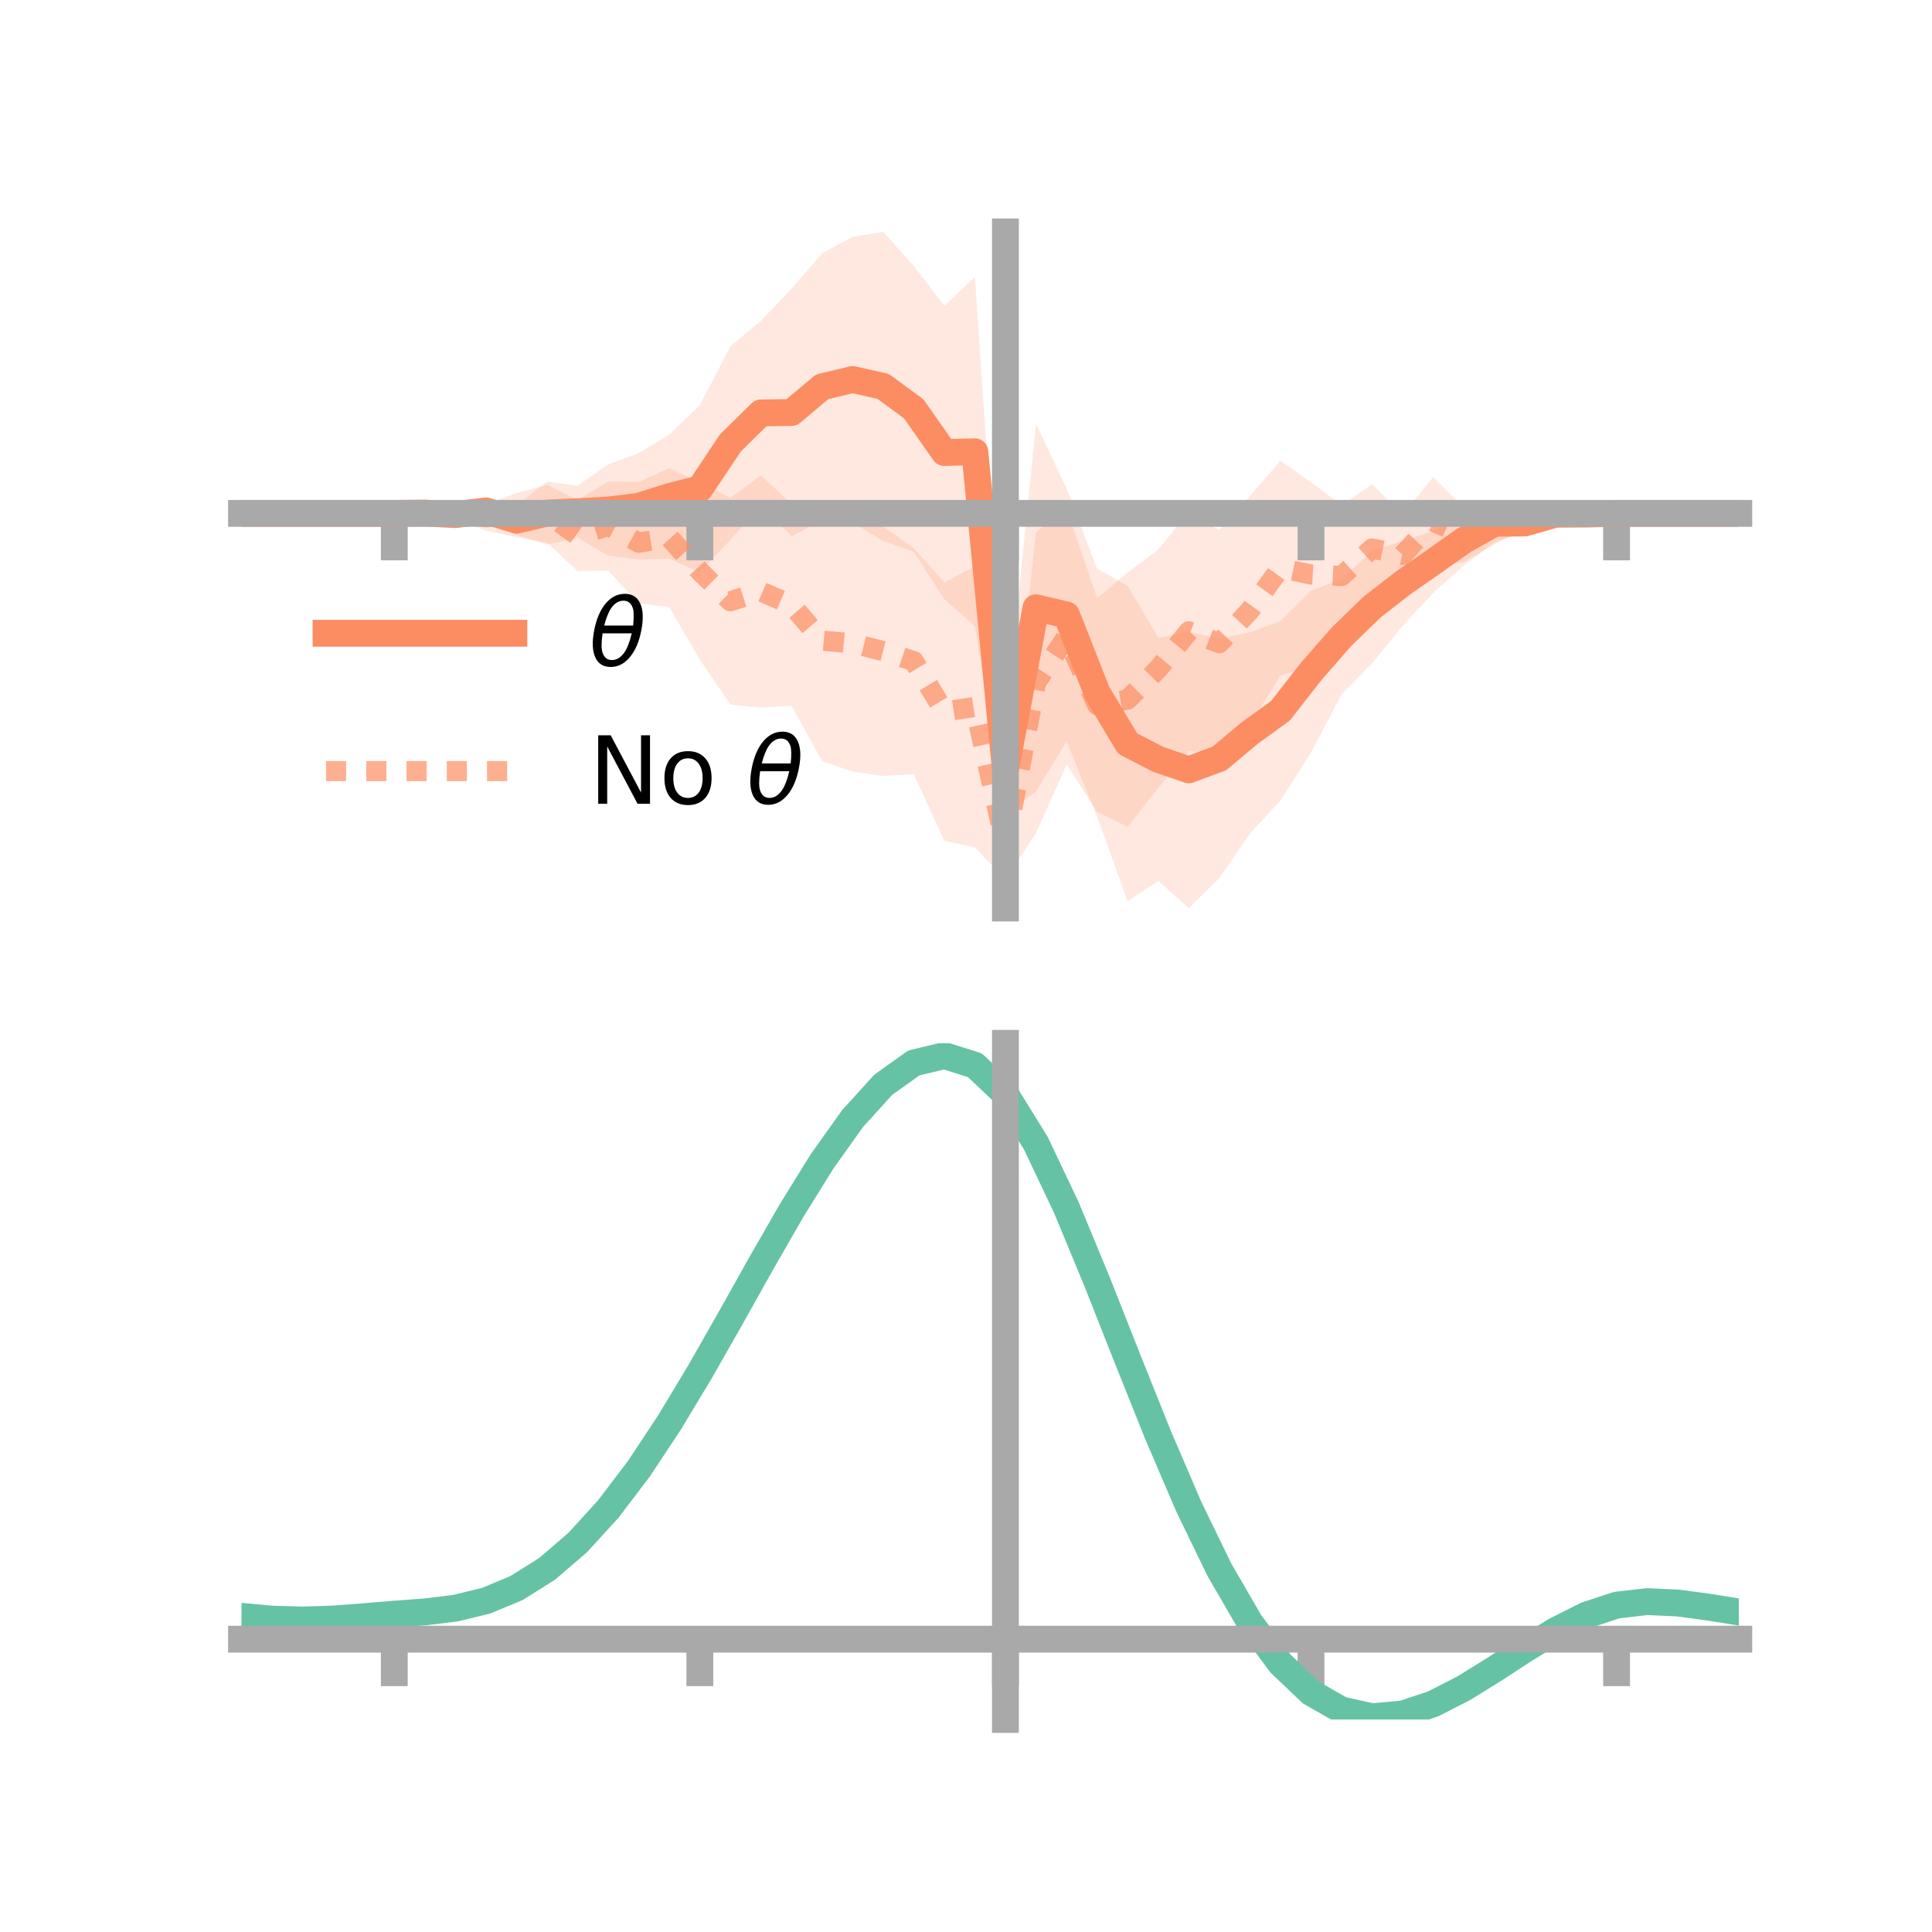<?xml version="1.0" encoding="utf-8" standalone="no"?>
<!DOCTYPE svg PUBLIC "-//W3C//DTD SVG 1.1//EN"
  "http://www.w3.org/Graphics/SVG/1.1/DTD/svg11.dtd">
<!-- Created with matplotlib (https://matplotlib.org/) -->
<svg height="144pt" version="1.1" viewBox="0 0 144 144" width="144pt" xmlns="http://www.w3.org/2000/svg" xmlns:xlink="http://www.w3.org/1999/xlink">
 <defs>
  <style type="text/css">*{stroke-linecap:butt;stroke-linejoin:round;}</style>
 </defs>
 <g id="figure_1">
  <g id="patch_1">
   <path d="M 0 144 
L 144 144 
L 144 0 
L 0 0 
z
" style="fill:none;"/>
  </g>
  <g id="axes_1">
   <g id="patch_2">
    <path d="M 18 67.68 
L 129.6 67.68 
L 129.6 17.28 
L 18 17.28 
z
" style="fill:none;"/>
   </g>
   <g id="PolyCollection_1">
    <path clip-path="url(#pf41405d4b5)" d="M 18 38.264 
L 18 38.264 
L 20.278 38.264 
L 22.555 38.264 
L 24.833 38.264 
L 27.11 38.264 
L 29.388 38.264 
L 31.665 38.076 
L 33.943 37.894 
L 36.22 37.31 
L 38.498 37.672 
L 40.776 35.895 
L 43.053 36.205 
L 45.331 34.612 
L 47.608 33.775 
L 49.886 32.39 
L 52.163 30.204 
L 54.441 25.796 
L 56.718 23.913 
L 58.996 21.519 
L 61.273 18.889 
L 63.551 17.644 
L 65.829 17.28 
L 68.106 19.829 
L 70.384 22.787 
L 72.661 20.664 
L 74.939 54.149 
L 77.216 31.589 
L 79.494 36.421 
L 81.771 42.391 
L 84.049 43.666 
L 86.327 47.541 
L 88.604 47.08 
L 90.882 47.618 
L 93.159 47.129 
L 95.437 46.284 
L 97.714 44.031 
L 99.992 43.148 
L 102.269 41.056 
L 104.547 40.312 
L 106.824 39.585 
L 109.102 38.392 
L 111.38 37.578 
L 113.657 38.306 
L 115.935 37.907 
L 118.212 38.172 
L 120.49 38.264 
L 122.767 38.264 
L 125.045 38.264 
L 127.322 38.264 
L 129.6 38.264 
L 129.6 38.264 
L 129.6 38.264 
L 127.322 38.264 
L 125.045 38.264 
L 122.767 38.264 
L 120.49 38.264 
L 118.212 38.456 
L 115.935 38.749 
L 113.657 39.653 
L 111.38 40.433 
L 109.102 42.162 
L 106.824 44.19 
L 104.547 46.635 
L 102.269 49.435 
L 99.992 51.755 
L 97.714 56.085 
L 95.437 59.674 
L 93.159 62.121 
L 90.882 65.446 
L 88.604 67.68 
L 86.327 65.651 
L 84.049 67.182 
L 81.771 60.857 
L 79.494 55.256 
L 77.216 59.007 
L 74.939 60.618 
L 72.661 46.683 
L 70.384 44.67 
L 68.106 41.122 
L 65.829 40.324 
L 63.551 38.931 
L 61.273 38.776 
L 58.996 39.973 
L 56.718 37.636 
L 54.441 40.228 
L 52.163 42.65 
L 49.886 41.64 
L 47.608 41.701 
L 45.331 41.417 
L 43.053 40.073 
L 40.776 40.592 
L 38.498 39.87 
L 36.22 38.85 
L 33.943 38.818 
L 31.665 38.405 
L 29.388 38.264 
L 27.11 38.264 
L 24.833 38.264 
L 22.555 38.264 
L 20.278 38.264 
L 18 38.264 
z
" style="fill:#fc8d62;fill-opacity:0.2;"/>
   </g>
   <g id="PolyCollection_2">
    <path clip-path="url(#pf41405d4b5)" d="M 18 38.264 
L 18 38.264 
L 20.278 38.264 
L 22.555 38.264 
L 24.833 38.264 
L 27.11 38.264 
L 29.388 38.264 
L 31.665 38.116 
L 33.943 37.668 
L 36.22 37.572 
L 38.498 36.748 
L 40.776 36.132 
L 43.053 37.272 
L 45.331 35.891 
L 47.608 35.921 
L 49.886 34.894 
L 52.163 35.989 
L 54.441 37.111 
L 56.718 35.434 
L 58.996 37.564 
L 61.273 38.771 
L 63.551 38.398 
L 65.829 39.23 
L 68.106 40.868 
L 70.384 43.408 
L 72.661 42.216 
L 74.939 60.504 
L 77.216 39.664 
L 79.494 37.94 
L 81.771 44.578 
L 84.049 42.673 
L 86.327 40.974 
L 88.604 38.15 
L 90.882 39.53 
L 93.159 36.98 
L 95.437 34.338 
L 97.714 35.95 
L 99.992 37.648 
L 102.269 36.092 
L 104.547 38.359 
L 106.824 35.548 
L 109.102 37.855 
L 111.38 37.496 
L 113.657 37.297 
L 115.935 37.82 
L 118.212 38.03 
L 120.49 38.264 
L 122.767 38.264 
L 125.045 38.264 
L 127.322 38.264 
L 129.6 38.264 
L 129.6 38.264 
L 129.6 38.264 
L 127.322 38.264 
L 125.045 38.264 
L 122.767 38.264 
L 120.49 38.264 
L 118.212 38.483 
L 115.935 38.976 
L 113.657 39.458 
L 111.38 40.568 
L 109.102 41.904 
L 106.824 42.211 
L 104.547 44.364 
L 102.269 45.667 
L 99.992 48.215 
L 97.714 49.688 
L 95.437 50.345 
L 93.159 54.02 
L 90.882 56.348 
L 88.604 55.964 
L 86.327 58.721 
L 84.049 61.614 
L 81.771 60.511 
L 79.494 56.981 
L 77.216 62.092 
L 74.939 65.54 
L 72.661 63.165 
L 70.384 62.666 
L 68.106 57.695 
L 65.829 57.832 
L 63.551 57.509 
L 61.273 56.725 
L 58.996 52.602 
L 56.718 52.738 
L 54.441 52.516 
L 52.163 49.17 
L 49.886 45.243 
L 47.608 44.977 
L 45.331 42.519 
L 43.053 42.573 
L 40.776 40.439 
L 38.498 40.048 
L 36.22 39.543 
L 33.943 38.738 
L 31.665 38.468 
L 29.388 38.264 
L 27.11 38.264 
L 24.833 38.264 
L 22.555 38.264 
L 20.278 38.264 
L 18 38.264 
z
" style="fill:#fc8d62;fill-opacity:0.2;"/>
   </g>
   <g id="matplotlib.axis_1">
    <g id="xtick_1">
     <g id="line2d_1">
      <defs>
       <path d="M 0 0 
L 0 3.5 
" id="mc1afeb360e" style="stroke:#a9a9a9;stroke-width:2;"/>
      </defs>
      <g>
       <use style="fill:#a9a9a9;stroke:#a9a9a9;stroke-width:2;" x="29.388" xlink:href="#mc1afeb360e" y="38.264"/>
      </g>
     </g>
    </g>
    <g id="xtick_2">
     <g id="line2d_2">
      <g>
       <use style="fill:#a9a9a9;stroke:#a9a9a9;stroke-width:2;" x="52.163" xlink:href="#mc1afeb360e" y="38.264"/>
      </g>
     </g>
    </g>
    <g id="xtick_3">
     <g id="line2d_3">
      <g>
       <use style="fill:#a9a9a9;stroke:#a9a9a9;stroke-width:2;" x="74.939" xlink:href="#mc1afeb360e" y="38.264"/>
      </g>
     </g>
    </g>
    <g id="xtick_4">
     <g id="line2d_4">
      <g>
       <use style="fill:#a9a9a9;stroke:#a9a9a9;stroke-width:2;" x="97.714" xlink:href="#mc1afeb360e" y="38.264"/>
      </g>
     </g>
    </g>
    <g id="xtick_5">
     <g id="line2d_5">
      <g>
       <use style="fill:#a9a9a9;stroke:#a9a9a9;stroke-width:2;" x="120.49" xlink:href="#mc1afeb360e" y="38.264"/>
      </g>
     </g>
    </g>
   </g>
   <g id="matplotlib.axis_2"/>
   <g id="line2d_6">
    <path clip-path="url(#pf41405d4b5)" d="M 18 38.264 
L 20.278 38.264 
L 22.555 38.264 
L 24.833 38.264 
L 27.11 38.264 
L 29.388 38.264 
L 31.665 38.241 
L 33.943 38.356 
L 36.22 38.08 
L 38.498 38.771 
L 40.776 38.243 
L 43.053 38.139 
L 45.331 38.015 
L 47.608 37.738 
L 49.886 37.015 
L 52.163 36.427 
L 54.441 33.012 
L 56.718 30.775 
L 58.996 30.746 
L 61.273 28.832 
L 63.551 28.287 
L 65.829 28.802 
L 68.106 30.475 
L 70.384 33.729 
L 72.661 33.674 
L 74.939 57.384 
L 77.216 45.298 
L 79.494 45.838 
L 81.771 51.624 
L 84.049 55.424 
L 86.327 56.596 
L 88.604 57.38 
L 90.882 56.532 
L 93.159 54.625 
L 95.437 52.979 
L 97.714 50.058 
L 99.992 47.452 
L 102.269 45.246 
L 104.547 43.473 
L 106.824 41.887 
L 109.102 40.277 
L 111.38 39.005 
L 113.657 38.979 
L 115.935 38.328 
L 118.212 38.314 
L 120.49 38.264 
L 122.767 38.264 
L 125.045 38.264 
L 127.322 38.264 
L 129.6 38.264 
" style="fill:none;stroke:#fc8d62;stroke-linecap:square;stroke-width:2;"/>
   </g>
   <g id="line2d_7">
    <path clip-path="url(#pf41405d4b5)" d="M 18 38.264 
L 20.278 38.264 
L 22.555 38.264 
L 24.833 38.264 
L 27.11 38.264 
L 29.388 38.264 
L 31.665 38.292 
L 33.943 38.203 
L 36.22 38.557 
L 38.498 38.398 
L 40.776 38.285 
L 43.053 39.923 
L 45.331 39.205 
L 47.608 40.449 
L 49.886 40.068 
L 52.163 42.579 
L 54.441 44.813 
L 56.718 44.086 
L 58.996 45.083 
L 61.273 47.748 
L 63.551 47.954 
L 65.829 48.531 
L 68.106 49.281 
L 70.384 53.037 
L 72.661 52.691 
L 74.939 63.022 
L 77.216 50.878 
L 79.494 47.46 
L 81.771 52.545 
L 84.049 52.144 
L 86.327 49.847 
L 88.604 47.057 
L 90.882 47.939 
L 93.159 45.5 
L 95.437 42.341 
L 97.714 42.819 
L 99.992 42.932 
L 102.269 40.88 
L 104.547 41.362 
L 106.824 38.88 
L 109.102 39.879 
L 111.38 39.032 
L 113.657 38.378 
L 115.935 38.398 
L 118.212 38.256 
L 120.49 38.264 
L 122.767 38.264 
L 125.045 38.264 
L 127.322 38.264 
L 129.6 38.264 
" style="fill:none;stroke:#fc8d62;stroke-dasharray:1.5,1.5;stroke-dashoffset:0;stroke-opacity:0.7;stroke-width:1.5;"/>
   </g>
   <g id="patch_3">
    <path d="M 74.939 67.68 
L 74.939 17.28 
" style="fill:none;stroke:#a9a9a9;stroke-linecap:square;stroke-linejoin:miter;stroke-width:2;"/>
   </g>
   <g id="patch_4">
    <path d="M 129.6 67.68 
L 129.6 17.28 
" style="fill:none;"/>
   </g>
   <g id="patch_5">
    <path d="M 18 38.264 
L 129.6 38.264 
" style="fill:none;stroke:#a9a9a9;stroke-linecap:square;stroke-linejoin:miter;stroke-width:2;"/>
   </g>
   <g id="patch_6">
    <path d="M 18 17.28 
L 129.6 17.28 
" style="fill:none;"/>
   </g>
   <g id="legend_1">
    <g id="line2d_8">
     <path d="M 24.3 47.2 
L 38.3 47.2 
" style="fill:none;stroke:#fc8d62;stroke-linecap:square;stroke-width:2;"/>
    </g>
    <g id="line2d_9"/>
    <g id="text_1">
     <!-- $\theta$ -->
     <g transform="translate(43.9 49.65)scale(0.07 -0.07)">
      <defs>
       <path d="M 45.516 34.672 
L 14.453 34.672 
Q 12.359 20.062 14.5 13.875 
Q 17.188 6.25 24.469 6.25 
Q 31.781 6.25 37.359 13.922 
Q 42.234 20.656 45.516 34.672 
z
M 47.016 42.969 
Q 48.344 56.844 46.625 61.719 
Q 43.953 69.438 36.766 69.438 
Q 29.297 69.438 23.828 61.812 
Q 19.531 55.672 16.156 42.969 
z
M 38.188 76.766 
Q 49.906 76.766 54.594 66.406 
Q 59.281 56.109 55.719 37.844 
Q 52.203 19.625 43.453 9.281 
Q 34.766 -1.125 23.047 -1.125 
Q 11.281 -1.125 6.641 9.281 
Q 2 19.625 5.516 37.844 
Q 9.078 56.109 17.719 66.406 
Q 26.422 76.766 38.188 76.766 
z
" id="DejaVuSans-Oblique-952"/>
      </defs>
      <use transform="translate(0 0.234)" xlink:href="#DejaVuSans-Oblique-952"/>
     </g>
    </g>
    <g id="line2d_10">
     <path d="M 24.3 57.474 
L 38.3 57.474 
" style="fill:none;stroke:#fc8d62;stroke-dasharray:1.5,1.5;stroke-dashoffset:0;stroke-opacity:0.7;stroke-width:1.5;"/>
    </g>
    <g id="line2d_11"/>
    <g id="text_2">
     <!-- No $\theta$ -->
     <g transform="translate(43.9 59.924)scale(0.07 -0.07)">
      <defs>
       <path d="M 9.812 72.906 
L 23.094 72.906 
L 55.422 11.922 
L 55.422 72.906 
L 64.984 72.906 
L 64.984 0 
L 51.703 0 
L 19.391 60.984 
L 19.391 0 
L 9.812 0 
z
" id="DejaVuSans-78"/>
       <path d="M 30.609 48.391 
Q 23.391 48.391 19.188 42.75 
Q 14.984 37.109 14.984 27.297 
Q 14.984 17.484 19.156 11.844 
Q 23.344 6.203 30.609 6.203 
Q 37.797 6.203 41.984 11.859 
Q 46.188 17.531 46.188 27.297 
Q 46.188 37.016 41.984 42.703 
Q 37.797 48.391 30.609 48.391 
z
M 30.609 56 
Q 42.328 56 49.016 48.375 
Q 55.719 40.766 55.719 27.297 
Q 55.719 13.875 49.016 6.219 
Q 42.328 -1.422 30.609 -1.422 
Q 18.844 -1.422 12.172 6.219 
Q 5.516 13.875 5.516 27.297 
Q 5.516 40.766 12.172 48.375 
Q 18.844 56 30.609 56 
z
" id="DejaVuSans-111"/>
       <path id="DejaVuSans-32"/>
      </defs>
      <use transform="translate(0 0.234)" xlink:href="#DejaVuSans-78"/>
      <use transform="translate(74.805 0.234)" xlink:href="#DejaVuSans-111"/>
      <use transform="translate(135.986 0.234)" xlink:href="#DejaVuSans-32"/>
      <use transform="translate(167.773 0.234)" xlink:href="#DejaVuSans-Oblique-952"/>
     </g>
    </g>
   </g>
  </g>
  <g id="axes_2">
   <g id="patch_7">
    <path d="M 18 128.16 
L 129.6 128.16 
L 129.6 77.76 
L 18 77.76 
z
" style="fill:none;"/>
   </g>
   <g id="PolyCollection_3">
    <path clip-path="url(#p5360bba139)" d="M 18 120.512 
L 18 120.432 
L 20.278 120.65 
L 22.555 120.715 
L 24.833 120.633 
L 27.11 120.454 
L 29.388 120.254 
L 31.665 120.083 
L 33.943 119.8 
L 36.22 119.243 
L 38.498 118.284 
L 40.776 116.833 
L 43.053 114.838 
L 45.331 112.291 
L 47.608 109.225 
L 49.886 105.707 
L 52.163 101.839 
L 54.441 97.749 
L 56.718 93.592 
L 58.996 89.542 
L 61.273 85.79 
L 63.551 82.534 
L 65.829 79.976 
L 68.106 78.319 
L 70.384 77.76 
L 72.661 78.488 
L 74.939 80.673 
L 77.216 84.402 
L 79.494 89.278 
L 81.771 94.852 
L 84.049 100.707 
L 86.327 106.481 
L 88.604 111.87 
L 90.882 116.642 
L 93.159 120.631 
L 95.437 123.74 
L 97.714 125.936 
L 99.992 127.246 
L 102.269 127.748 
L 104.547 127.556 
L 106.824 126.807 
L 109.102 125.658 
L 111.38 124.271 
L 113.657 122.811 
L 115.935 121.436 
L 118.212 120.301 
L 120.49 119.556 
L 122.767 119.296 
L 125.045 119.405 
L 127.322 119.718 
L 129.6 120.097 
L 129.6 120.201 
L 129.6 120.201 
L 127.322 119.846 
L 125.045 119.551 
L 122.767 119.454 
L 120.49 119.72 
L 118.212 120.476 
L 115.935 121.639 
L 113.657 123.057 
L 111.38 124.567 
L 109.102 125.999 
L 106.824 127.184 
L 104.547 127.955 
L 102.269 128.16 
L 99.992 127.668 
L 97.714 126.38 
L 95.437 124.234 
L 93.159 121.211 
L 90.882 117.343 
L 88.604 112.721 
L 86.327 107.498 
L 84.049 101.898 
L 81.771 96.211 
L 79.494 90.792 
L 77.216 86.05 
L 74.939 82.422 
L 72.661 80.302 
L 70.384 79.597 
L 68.106 80.138 
L 65.829 81.737 
L 63.551 84.2 
L 61.273 87.33 
L 58.996 90.93 
L 56.718 94.808 
L 54.441 98.784 
L 52.163 102.692 
L 49.886 106.386 
L 47.608 109.745 
L 45.331 112.675 
L 43.053 115.116 
L 40.776 117.037 
L 38.498 118.446 
L 36.22 119.384 
L 33.943 119.929 
L 31.665 120.203 
L 29.388 120.364 
L 27.11 120.548 
L 24.833 120.71 
L 22.555 120.777 
L 20.278 120.713 
L 18 120.512 
z
" style="fill:#66c2a5;fill-opacity:0.2;"/>
   </g>
   <g id="matplotlib.axis_3">
    <g id="xtick_6">
     <g id="line2d_12">
      <g>
       <use style="fill:#a9a9a9;stroke:#a9a9a9;stroke-width:2;" x="29.388" xlink:href="#mc1afeb360e" y="122.174"/>
      </g>
     </g>
    </g>
    <g id="xtick_7">
     <g id="line2d_13">
      <g>
       <use style="fill:#a9a9a9;stroke:#a9a9a9;stroke-width:2;" x="52.163" xlink:href="#mc1afeb360e" y="122.174"/>
      </g>
     </g>
    </g>
    <g id="xtick_8">
     <g id="line2d_14">
      <g>
       <use style="fill:#a9a9a9;stroke:#a9a9a9;stroke-width:2;" x="74.939" xlink:href="#mc1afeb360e" y="122.174"/>
      </g>
     </g>
    </g>
    <g id="xtick_9">
     <g id="line2d_15">
      <g>
       <use style="fill:#a9a9a9;stroke:#a9a9a9;stroke-width:2;" x="97.714" xlink:href="#mc1afeb360e" y="122.174"/>
      </g>
     </g>
    </g>
    <g id="xtick_10">
     <g id="line2d_16">
      <g>
       <use style="fill:#a9a9a9;stroke:#a9a9a9;stroke-width:2;" x="120.49" xlink:href="#mc1afeb360e" y="122.174"/>
      </g>
     </g>
    </g>
   </g>
   <g id="matplotlib.axis_4"/>
   <g id="line2d_17">
    <path clip-path="url(#p5360bba139)" d="M 18 120.472 
L 20.278 120.682 
L 22.555 120.746 
L 24.833 120.671 
L 27.11 120.501 
L 29.388 120.309 
L 31.665 120.143 
L 33.943 119.865 
L 36.22 119.313 
L 38.498 118.365 
L 40.776 116.935 
L 43.053 114.977 
L 45.331 112.483 
L 47.608 109.485 
L 49.886 106.047 
L 52.163 102.265 
L 54.441 98.266 
L 56.718 94.2 
L 58.996 90.236 
L 61.273 86.56 
L 63.551 83.367 
L 65.829 80.856 
L 68.106 79.228 
L 70.384 78.679 
L 72.661 79.395 
L 74.939 81.547 
L 77.216 85.226 
L 79.494 90.035 
L 81.771 95.532 
L 84.049 101.303 
L 86.327 106.989 
L 88.604 112.296 
L 90.882 116.993 
L 93.159 120.921 
L 95.437 123.987 
L 97.714 126.158 
L 99.992 127.457 
L 102.269 127.954 
L 104.547 127.755 
L 106.824 126.995 
L 109.102 125.829 
L 111.38 124.419 
L 113.657 122.934 
L 115.935 121.538 
L 118.212 120.389 
L 120.49 119.638 
L 122.767 119.375 
L 125.045 119.478 
L 127.322 119.782 
L 129.6 120.149 
" style="fill:none;stroke:#66c2a5;stroke-linecap:square;stroke-width:2;"/>
   </g>
   <g id="patch_8">
    <path d="M 74.939 128.16 
L 74.939 77.76 
" style="fill:none;stroke:#a9a9a9;stroke-linecap:square;stroke-linejoin:miter;stroke-width:2;"/>
   </g>
   <g id="patch_9">
    <path d="M 129.6 128.16 
L 129.6 77.76 
" style="fill:none;"/>
   </g>
   <g id="patch_10">
    <path d="M 18 122.174 
L 129.6 122.174 
" style="fill:none;stroke:#a9a9a9;stroke-linecap:square;stroke-linejoin:miter;stroke-width:2;"/>
   </g>
   <g id="patch_11">
    <path d="M 18 77.76 
L 129.6 77.76 
" style="fill:none;"/>
   </g>
  </g>
 </g>
 <defs>
  <clipPath id="pf41405d4b5">
   <rect height="50.4" width="111.6" x="18" y="17.28"/>
  </clipPath>
  <clipPath id="p5360bba139">
   <rect height="50.4" width="111.6" x="18" y="77.76"/>
  </clipPath>
 </defs>
</svg>
